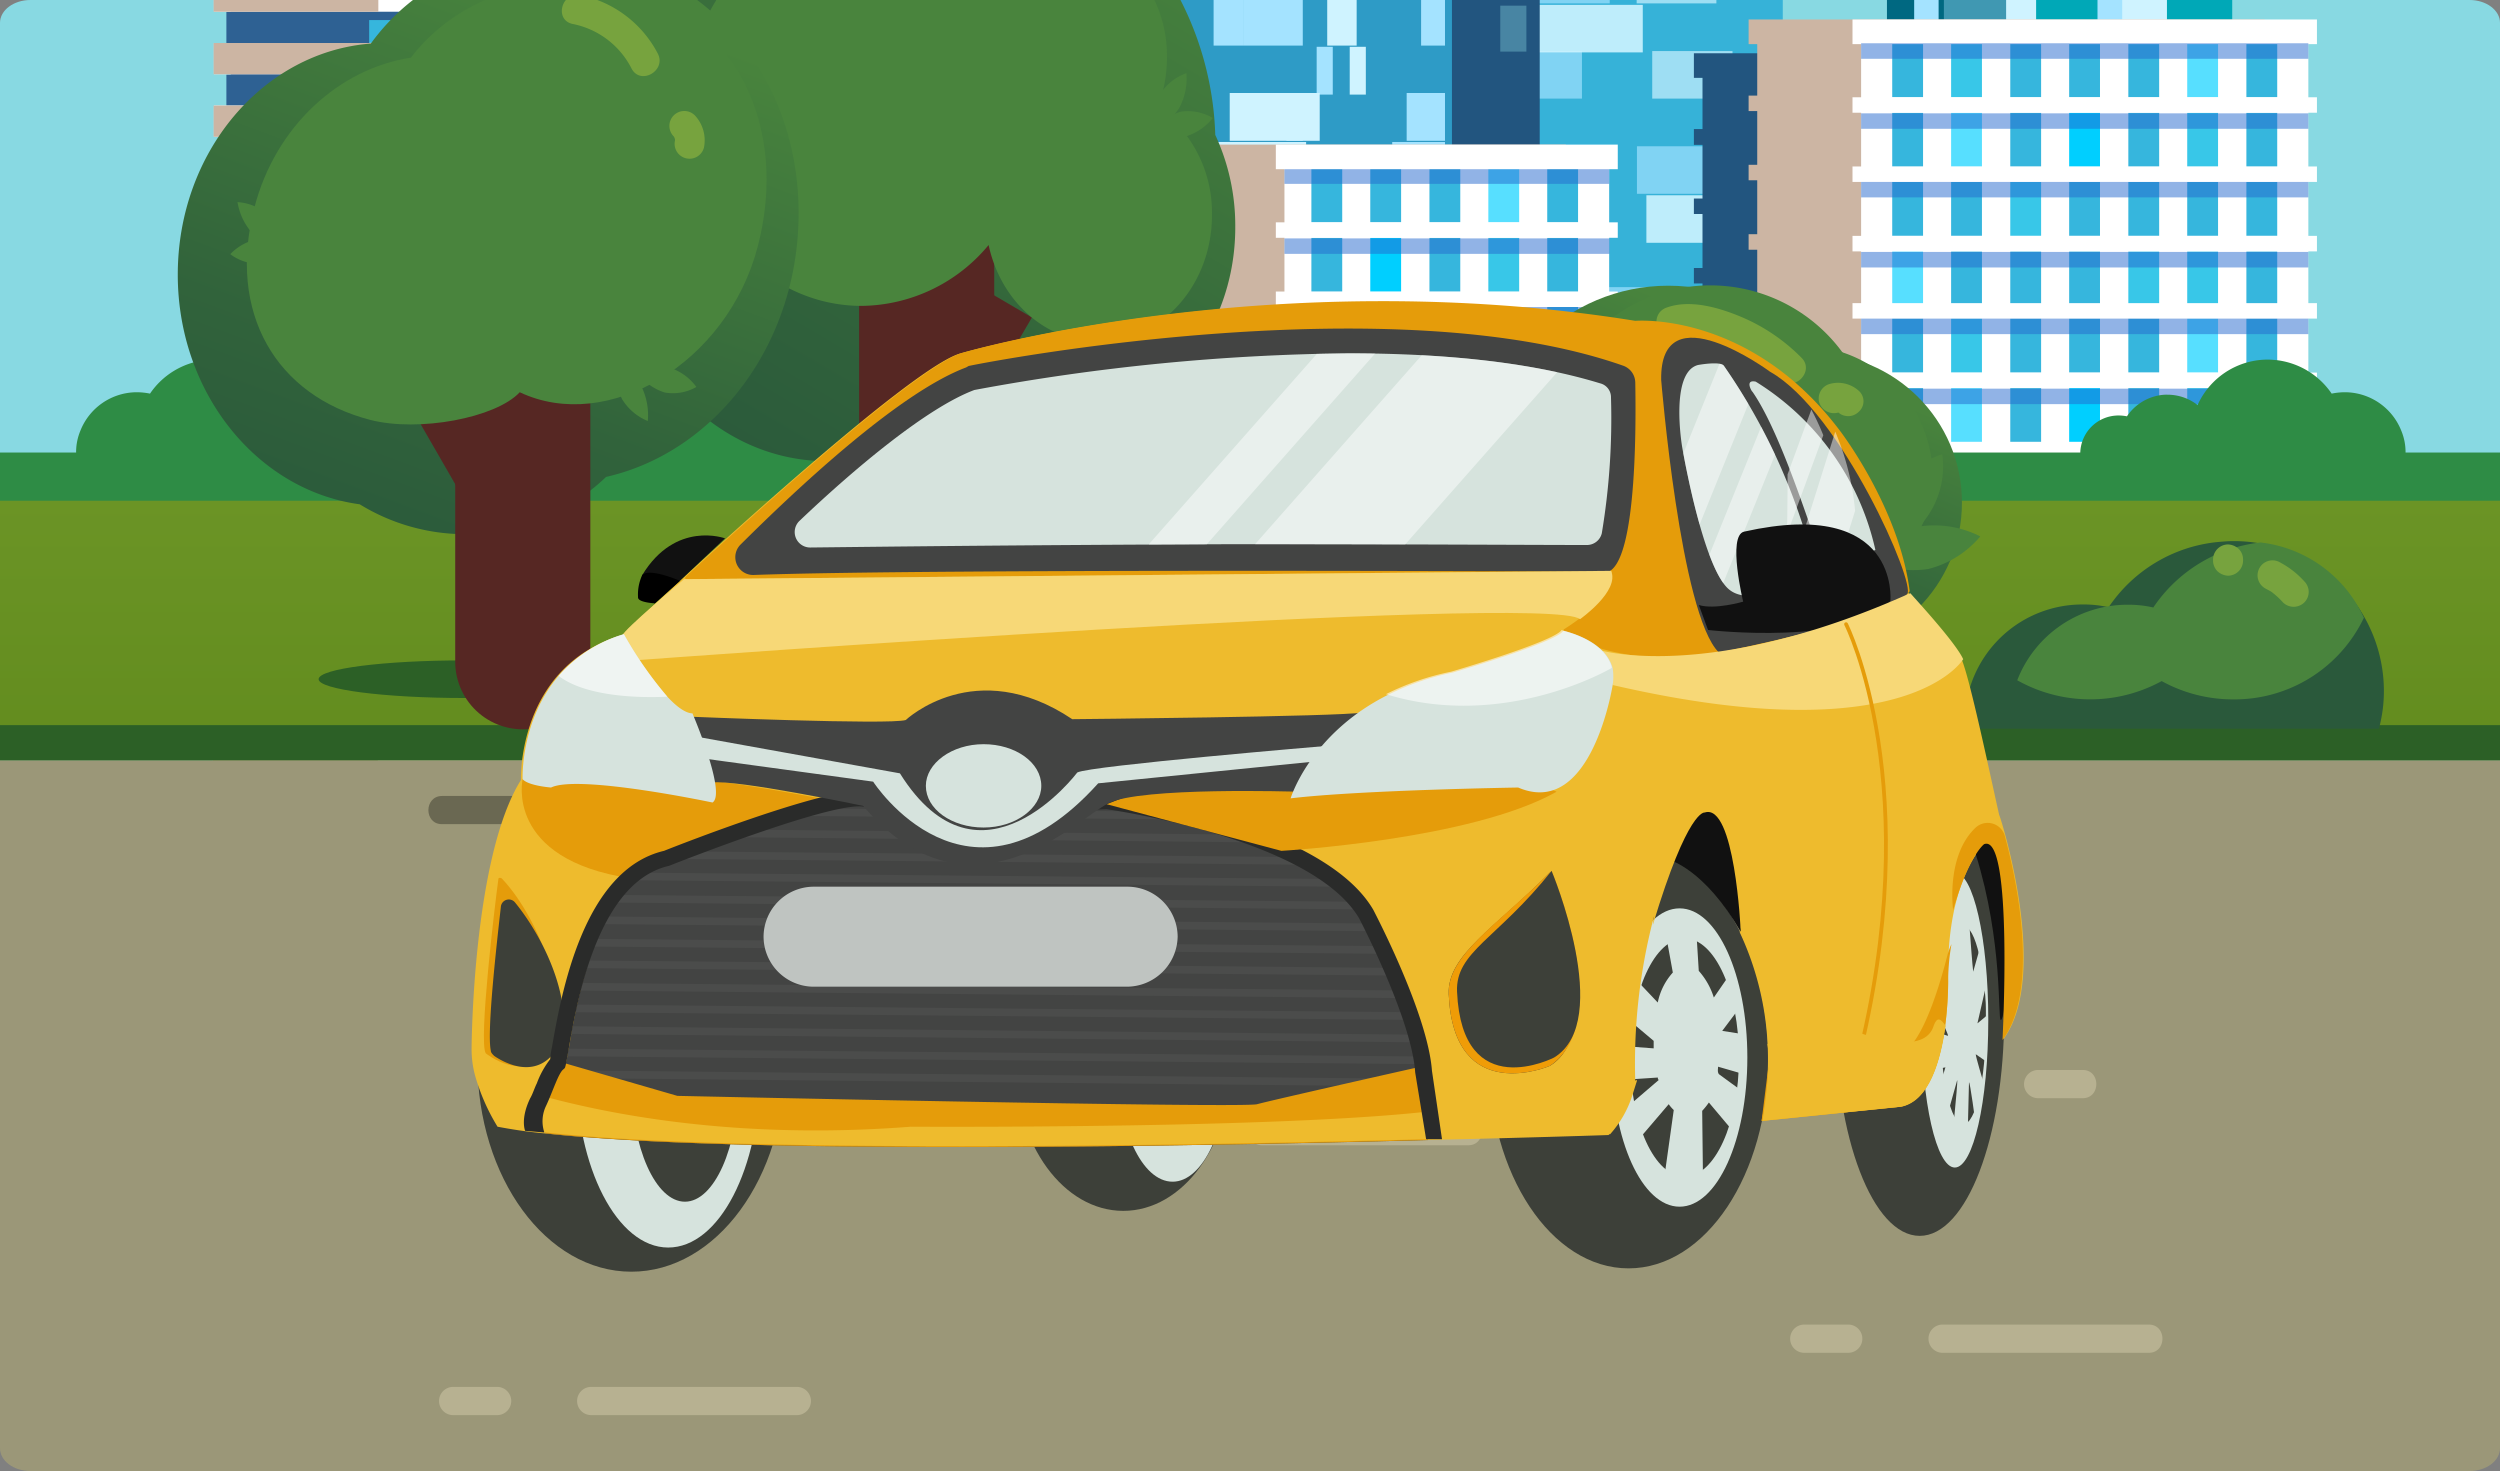 <svg xmlns="http://www.w3.org/2000/svg" xmlns:xlink="http://www.w3.org/1999/xlink" viewBox="0 0 328 193"><rect x="0" y="0" width="328" height="193" fill="#808080" stroke="none"/><defs><style>.a{fill:#ededed;stroke:#cccece;}.b{clip-path:url(#a);}.c{fill:#88d9e2;}.an,.by,.ch,.ci,.d{fill:#fff;}.ab,.ac,.ad,.ae,.af,.ag,.ah,.ai,.aj,.av,.ba,.bb,.bg,.bk,.ca,.ce,.cj,.e,.h,.i,.j,.k,.l,.m,.p,.q,.r,.s,.u,.v,.w,.x,.y,.z{fill:none;stroke-miterlimit:10;}.ab,.ac,.ad,.e,.h,.i,.j,.k,.p,.q{stroke:#a4e3ff;}.e{stroke-width:6.813px;}.ao,.e,.p,.q,.s,.u{opacity:0.68;}.f{fill:#00a8b7;}.g{fill:#006881;}.h,.i,.j,.k,.l,.m{stroke-width:4.679px;}.ac,.i{opacity:0.53;}.j{opacity:0.31;}.ad,.ag,.k,.m{opacity:0.39;}.ae,.af,.ag,.l,.m,.r,.s{stroke:#cff3ff;}.n{fill:#98ba2d;}.o{fill:#36b2d8;}.p,.r,.s{stroke-width:6.238px;}.q{stroke-width:9.131px;}.r{opacity:0.89;}.t{fill:#22557f;}.aj,.u,.v,.w,.x{stroke:#95e4e8;}.u,.v{stroke-width:5.489px;}.v,.w,.x{opacity:0.34;}.w{stroke-width:6.029px;}.x{stroke-width:6.531px;}.y{stroke:#fff;}.y,.z{stroke-width:6.947px;}.z{stroke:#a4eeff;}.aa{fill:#2e9bc6;}.ab,.ac,.ad,.ae,.af,.ag,.aj{stroke-width:6.272px;}.ae{opacity:0.14;}.ah{stroke:#46c4d1;}.ah,.ai{stroke-width:7.938px;}.ai{stroke:#3a84ad;}.ak{fill:#36b6dd;}.al{fill:#2e6193;}.am{fill:#ccb5a3;}.an{opacity:0.2;}.ap{fill:#a4e3ff;}.aq{fill:#cff3ff;}.ar{fill:#38c7e8;}.as{fill:#57dfff;}.at{fill:#00cfff;}.au{fill:#2469ce;opacity:0.5;}.av{stroke:#38300e;stroke-width:3.519px;}.aw{fill:url(#b);}.ax{fill:#2e8c45;}.ay{fill:#2c6026;}.az{fill:url(#c);}.ba,.bb,.bk{stroke:#562723;}.ba,.cj{stroke-linecap:round;}.ba{stroke-width:17.728px;}.bb{stroke-width:9.455px;}.bc{fill:#49843d;}.bd{fill:#77a33e;}.be{fill:url(#d);}.bf{fill:#33312a;}.bg{stroke:#4b4332;stroke-width:6.696px;}.bh{fill:url(#e);}.bi{fill:url(#f);}.bj{fill:#2a593b;}.bk{stroke-width:0.919px;}.bl{fill:#9b9778;}.bm{fill:#b7b191;}.bn{opacity:0.7;}.bo{fill:#565441;}.bp{fill:#3d4039;}.bq{fill:#d6e3dd;}.br{fill:#eebb2d;}.bs{fill:#e59c0a;}.bt{fill:#111;}.bu{fill:#434443;}.bv,.by{opacity:0.47;}.bv{clip-path:url(#g);}.bw{opacity:0.44;clip-path:url(#h);}.bx{clip-path:url(#i);}.bz{clip-path:url(#j);}.ca,.cj{stroke:#e59c0a;}.cb{fill:#ef9c07;}.cc{fill:#f7d877;}.cd{clip-path:url(#k);}.ce{stroke:#4b4c4b;}.cf{fill:#bfc4c1;}.cg{fill:#2a2b2a;}.ch{opacity:0.62;}.ci{opacity:0.57;}.cj{stroke-width:0.5px;}</style><clipPath id="a"><path class="a" d="M4-2H324c2.209,0,4,1.342,4,3V188c0,1.655-1.791,3-4,3H4c-2.209,0-4-1.342-4-3V1C0-.658,1.791-2,4-2Z" transform="translate(94 182)"/></clipPath><linearGradient id="b" x1="0.5" y1="-2.109" x2="0.5" y2="1.355" gradientUnits="objectBoundingBox"><stop offset="0" stop-color="#7fa637"/><stop offset="1" stop-color="#5f891b"/></linearGradient><linearGradient id="c" x1="0.778" y1="0.052" x2="0.262" y2="1.084" gradientUnits="objectBoundingBox"><stop offset="0.092" stop-color="#49843d"/><stop offset="0.196" stop-color="#447e3d"/><stop offset="0.701" stop-color="#31633b"/><stop offset="1" stop-color="#2a593b"/></linearGradient><linearGradient id="d" x1="0.709" y1="-0.022" x2="0.285" y2="1.05" xlink:href="#c"/><linearGradient id="e" x1="0.705" y1="0.014" x2="0.275" y2="1.035" xlink:href="#c"/><linearGradient id="f" x1="0.705" y1="0.014" x2="0.274" y2="1.035" xlink:href="#c"/><clipPath id="g"><path d="M40.483,35.276a2.028,2.028,0,0,1-1.427-3.5c7.354-7,16.793-14.87,22.939-17.166A282.4,282.4,0,0,1,111.166,9.8c13.281,0,24.366,1.312,32.927,3.936a1.875,1.875,0,0,1,1.427,1.859,91.622,91.622,0,0,1-1.207,17.822,2.009,2.009,0,0,1-1.976,1.531c-5.817,0-25.025-.109-45.988-.109C67.373,34.948,50.471,35.166,40.483,35.276Z" transform="translate(-38.426 -9.8)"/></clipPath><clipPath id="h"><path d="M144.532,21.933s-1.646-9.731,2.085-10.715c0,0,2.963-.547,3.4.109a79.035,79.035,0,0,1,12.073,27.116s-7.9,4.92-11.3,2.3C147.276,38.115,144.532,21.933,144.532,21.933Z" transform="translate(-144.17 -11.005)"/></clipPath><clipPath id="i"><path d="M.818.04A34.775,34.775,0,0,1,16.479,22.117s-6.037,2.3-6.694,1.758S4.649,7.474.378,1.353C.378,1.463-.717-.286.818.04Z" transform="translate(0 0)"/></clipPath><clipPath id="j"><path d="M.818.04A34.786,34.786,0,0,1,16.484,22.117s-6.037,2.3-6.695,1.757S4.651,7.473.378,1.353C.378,1.463-.717-.286.818.04Z" transform="translate(0 0)"/></clipPath><clipPath id="k"><path d="M124.423,107.995c-32.927.875-90.879,1.859-115.684-.875l-.22-.547a5.009,5.009,0,0,1,.329-3.717c.878-1.859,1.646-4.374,2.3-4.811l.11-.109c.659-.109,2.085-23.945,13.72-26.569,0,0,22.829-9.075,25.9-7.654s31.5.219,31.5.219,26.89,3.717,33.147,14.323c0,0,6.915,13.23,7.354,20.227Z" transform="translate(-8.304 -63.562)"/></clipPath></defs><g class="b" transform="translate(-94 -180)"><g transform="translate(94 59.556)"><rect class="c" width="328" height="245.895"/><path class="d" d="M657.728,115.62v.363a4.611,4.611,0,0,0,4.592,4.574h20.956v15.212H620.628a4.611,4.611,0,0,1-4.592-4.574v-6.063a4.611,4.611,0,0,1,4.592-4.574h9.658a4.611,4.611,0,0,0,4.592-4.574v-.363a4.611,4.611,0,0,0-4.592-4.574H588.01a4.156,4.156,0,0,1-4.373-3.848,4.156,4.156,0,0,0-4.373-3.848H563.592A4.6,4.6,0,0,1,559,98.774a4.611,4.611,0,0,1,4.592-4.574H683.276v16.846H662.32A4.611,4.611,0,0,0,657.728,115.62Z" transform="translate(-355.276 -60)"/><g transform="translate(247.567 67.419)"><line class="e" x2="9.111" transform="translate(36.189 39.609)"/><line class="e" x2="9.111" transform="translate(36.189 16.773)"/><rect class="f" width="36.955" height="112.038" transform="translate(8.346)"/><rect class="g" width="16.291" height="112.038"/><line class="h" x2="6.013" transform="translate(39.287 58.887)"/><line class="h" x2="4.556" transform="translate(30.54 22.146)"/><line class="h" x2="4.483" transform="translate(18.878 58.887)"/><line class="i" x2="7.289" transform="translate(5.503 22.146)"/><line class="j" x2="4.118" transform="translate(0 22.146)"/><line class="h" x2="6.013" transform="translate(39.287 26.938)"/><line class="h" x2="7.107" transform="translate(32.18 100.638)"/><line class="h" x2="8.747" transform="translate(18.878 63.679)"/><line class="h" x2="8.929" transform="translate(36.372 68.218)"/><line class="h" x2="5.868" transform="translate(16.254 31.477)"/><line class="h" x2="4.665" transform="translate(0 31.477)"/><line class="h" x2="4.082" transform="translate(38.048 73.01)"/><line class="h" x2="5.795" transform="translate(18.988 36.269)"/><line class="h" x2="6.123" transform="translate(4.118 73.01)"/><line class="h" x2="11.589" transform="translate(30.54 40.771)"/><line class="k" x2="9.184" transform="translate(12.646 40.771)"/><line class="h" x2="3.207" transform="translate(9.439 86.878)"/><line class="h" x2="2.369" transform="translate(7.07 77.512)"/><line class="h" x2="8.929" transform="translate(36.372 45.563)"/><line class="h" x2="2.879" transform="translate(28.973 73.01)"/><line class="h" x2="1.604" transform="translate(31.889 8.641)"/><line class="h" x2="10.095" transform="translate(17.275 73.01)"/><line class="h" x2="4.191" transform="translate(11.844 77.512)"/><line class="h" x2="6.669" transform="translate(5.467 82.304)"/><line class="h" x2="2.405" transform="translate(3.061 45.563)"/><line class="i" x2="3.025" transform="translate(2.15 8.641)"/><line class="h" x2="4.592" transform="translate(40.708 13.142)"/><line class="h" x2="10.168" transform="translate(30.54 50.101)"/><line class="h" x2="1.567" transform="translate(28.973 13.142)"/><line class="k" x2="6.086" transform="translate(10.241 50.101)"/><line class="i" x2="2.15" transform="translate(0 13.142)"/><line class="h" x2="6.013" transform="translate(39.287 17.935)"/><line class="h" x2="5.795" transform="translate(33.492 91.634)"/><line class="h" x2="5.868" transform="translate(27.625 54.893)"/><line class="k" x2="8.856" transform="translate(7.471 54.893)"/><line class="i" x2="4.483" transform="translate(6.779 17.935)"/><line class="h" x2="3.207" transform="translate(3.572 54.893)"/><line class="h" x2="3.572" transform="translate(2.15 100.965)"/><line class="l" x2="4.556" transform="translate(33.784 22.146)"/><line class="l" x2="4.483" transform="translate(22.122 58.887)"/><line class="l" x2="7.289" transform="translate(16.4 22.146)"/><line class="l" x2="7.143" transform="translate(35.388 100.638)"/><line class="i" x2="7.362" transform="translate(8.965 26.938)"/><line class="l" x2="5.831" transform="translate(27.953 31.477)"/><line class="m" x2="4.884" transform="translate(11.553 31.477)"/><line class="l" x2="11.954" transform="translate(33.347 36.269)"/><line class="m" x2="6.123" transform="translate(7.362 73.01)"/><line class="l" x2="8.783" transform="translate(16.254 40.771)"/><line class="l" x2="3.207" transform="translate(12.683 86.878)"/><line class="m" x2="2.405" transform="translate(10.277 77.512)"/><line class="l" x2="2.916" transform="translate(32.18 73.01)"/><line class="l" x2="1.604" transform="translate(35.132 8.641)"/><line class="l" x2="5.467" transform="translate(19.571 82.304)"/><line class="l" x2="4.191" transform="translate(15.088 77.512)"/><line class="l" x2="6.706" transform="translate(8.674 82.304)"/><line class="l" x2="2.405" transform="translate(6.268 45.563)"/><line class="l" x2="10.168" transform="translate(33.784 50.101)"/><line class="l" x2="8.783" transform="translate(23.397 13.142)"/><line class="l" x2="3.827" transform="translate(19.571 86.842)"/><line class="m" x2="7.471" transform="translate(6.013 13.142)"/><line class="l" x2="5.795" transform="translate(36.736 91.634)"/><line class="l" x2="5.868" transform="translate(30.868 54.893)"/><line class="l" x2="12.245" transform="translate(18.623 17.935)"/><line class="l" x2="3.936" transform="translate(15.635 54.893)"/><line class="m" x2="3.244" transform="translate(12.391 17.935)"/><line class="l" x2="3.572" transform="translate(5.394 100.965)"/><path class="n" d="M783.036,494.3Z" transform="translate(-745.207 -382.262)"/></g><path class="d" d="M94.732,146.383v.581a4.743,4.743,0,0,1-4.738,4.72h-46.1a4.743,4.743,0,0,0-4.738,4.72v2a4.743,4.743,0,0,1-4.738,4.72H.2V142.135c.62-.254-.692-.436.073-.436H90.031A4.681,4.681,0,0,1,94.732,146.383Z" transform="translate(-0.013 -90.255)"/><g transform="translate(27.916 28.899)"><g transform="translate(102.081)"><rect class="o" width="51.095" height="129.21" transform="translate(52.808 64.442)"/><line class="p" x2="9.257" transform="translate(64.434 76.422)"/><line class="q" x2="11.662" transform="translate(48.471 142.353)"/><line class="p" x2="23.543" transform="translate(73.764 132.333)"/><line class="p" x2="20.956" transform="translate(52.808 82.812)"/><line class="p" x2="15.234" transform="translate(65.964 88.875)"/><line class="q" x2="13.156" transform="translate(48.471 154.842)"/><line class="q" x2="11.662" transform="translate(48.471 111.747)"/><line class="p" x2="24.746" transform="translate(52.808 101.364)"/><line class="p" x2="11.589" transform="translate(61.409 157.311)"/><line class="p" x2="8.601" transform="translate(58.858 107.79)"/><line class="p" x2="17.238" transform="translate(83.057 163.373)"/><line class="p" x2="13.74" transform="translate(84.77 113.853)"/><line class="p" x2="11.152" transform="translate(89.143 169.799)"/><line class="p" x1="9.33" transform="translate(67.459 120.279)"/><line class="p" x2="13.849" transform="translate(62.94 169.799)"/><line class="r" x2="7.58" transform="translate(78.428 76.422)"/><line class="s" x2="16.436" transform="translate(61.992 125.943)"/><line class="s" x2="13.849" transform="translate(86.774 138.395)"/><line class="s" x2="10.46" transform="translate(84.733 88.875)"/><line class="s" x2="17.931" transform="translate(61.992 138.395)"/><line class="r" x2="15.598" transform="translate(69.937 95.301)"/><line class="s" x1="10.532" transform="translate(86.774 101.364)"/><line class="r" x2="6.852" transform="translate(75.367 157.311)"/><line class="s" x2="33.857" transform="translate(43.952 113.853)"/><line class="r" x2="15.926" transform="translate(86.009 120.279)"/><line class="s" x2="9.111" transform="translate(76.898 169.799)"/><path class="t" d="M473.521,261V388.794H427.2V261Z" transform="translate(-401.507 -195.142)"/><line class="u" x2="31.78" transform="translate(72.124 69.96)"/><line class="v" x2="14.396" transform="translate(52.808 69.96)"/><line class="w" x2="3.426" transform="translate(68.552 76.422)"/><line class="w" x2="3.426" transform="translate(66.839 95.301)"/><line class="x" x2="8.054" transform="translate(52.808 79.581)"/><line class="y" x2="31.78" transform="translate(72.124 64.442)"/><line class="z" x2="19.316" transform="translate(52.808 64.442)"/><rect class="aa" width="49.346" height="190.167" transform="translate(11.152)"/><rect class="t" width="21.867" height="190.167"/><line class="ab" x2="6.924" transform="translate(52.662 168.202)"/><line class="ab" x2="2.478" transform="translate(47.013 11.981)"/><line class="ab" x2="6.086" transform="translate(40.927 118.972)"/><line class="ab" x2="4.738" transform="translate(26.969 11.981)"/><line class="ab" x2="5.977" transform="translate(25.292 168.202)"/><line class="ac" x2="9.767" transform="translate(7.362 118.972)"/><line class="ac" x2="10.022" transform="translate(0.036 11.981)"/><line class="ab" x2="5.503" transform="translate(0 118.972)"/><line class="ab" x2="7.836" transform="translate(52.662 125.398)"/><line class="ab" x2="6.05" transform="translate(37.028 18.407)"/><line class="ab" x2="11.735" transform="translate(25.292 174.628)"/><line class="ac" x1="6.013" transform="translate(15.853 18.407)"/><line class="ac" x2="4.337" transform="translate(0 18.407)"/><line class="ab" x2="10.86" transform="translate(48.726 180.691)"/><line class="ab" x2="3.608" transform="translate(40.927 24.47)"/><line class="ab" x2="7.836" transform="translate(21.794 131.461)"/><line class="ab" x2="11.079" transform="translate(22.012 24.47)"/><line class="ac" x2="4.92" transform="translate(6.232 24.47)"/><line class="ab" x2="3.134" transform="translate(56.452 30.896)"/><line class="ab" x2="5.467" transform="translate(50.986 187.117)"/><line class="ab" x2="4.628" transform="translate(34.039 30.896)"/><line class="ab" x2="7.799" transform="translate(25.438 137.851)"/><line class="ab" x2="7.362" transform="translate(21.867 30.896)"/><line class="ab" x2="8.236" transform="translate(5.503 187.117)"/><line class="ac" x2="5.503" transform="translate(0 30.896)"/><line class="ab" x2="3.134" transform="translate(56.452 94.394)"/><line class="ab" x2="15.525" transform="translate(40.927 143.914)"/><line class="ab" x2="7.836" transform="translate(33.092 94.394)"/><line class="ab" x2="3.863" transform="translate(29.228 94.394)"/><line class="ad" x2="12.282" transform="translate(16.947 143.914)"/><line class="ae" x2="3.207" transform="translate(9.439 193.18)"/><line class="ac" x2="4.337" transform="translate(0 36.959)"/><line class="ab" x2="10.86" transform="translate(48.726 150.34)"/><line class="ab" x2="3.863" transform="translate(38.813 187.117)"/><line class="ab" x2="2.114" transform="translate(42.749 100.82)"/><line class="ab" x2="13.521" transform="translate(23.142 187.117)"/><line class="ae" x2="8.965" transform="translate(7.289 199.57)"/><line class="ab" x2="3.207" transform="translate(4.082 150.34)"/><line class="ac" x2="4.045" transform="translate(2.879 43.348)"/><line class="ab" x2="5.029" transform="translate(54.557 106.883)"/><line class="ab" x2="13.63" transform="translate(40.927 156.403)"/><line class="ab" x2="2.15" transform="translate(38.777 106.883)"/><line class="ad" x2="8.127" transform="translate(13.74 156.403)"/><line class="ac" x2="2.879" transform="translate(0 106.883)"/><line class="ab" x2="6.924" transform="translate(52.662 113.309)"/><line class="ab" x2="7.836" transform="translate(37.028 162.829)"/><line class="ad" x2="11.844" transform="translate(10.022 162.829)"/><line class="ae" x2="4.3" transform="translate(4.774 162.829)"/><line class="af" x2="3.462" transform="translate(53.537 11.981)"/><line class="af" x2="6.086" transform="translate(45.3 118.972)"/><line class="af" x2="9.694" transform="translate(35.606 11.981)"/><line class="af" x2="5.977" transform="translate(29.629 168.202)"/><line class="af" x2="9.767" transform="translate(21.94 118.972)"/><line class="ae" x2="6.815" transform="translate(13.047 11.981)"/><line class="ae" x2="5.503" transform="translate(4.337 118.972)"/><line class="af" x2="6.05" transform="translate(45.884 18.407)"/><line class="af" x2="11.735" transform="translate(29.629 174.628)"/><line class="af" x2="7.69" transform="translate(21.94 18.407)"/><line class="ac" x2="9.876" transform="translate(11.99 125.398)"/><line class="ae" x2="4.701" transform="translate(7.289 18.407)"/><line class="af" x2="7.799" transform="translate(47.086 24.47)"/><line class="af" x2="7.872" transform="translate(37.428 131.461)"/><line class="af" x2="15.416" transform="translate(22.012 24.47)"/><line class="ag" x2="6.524" transform="translate(15.489 131.461)"/><line class="ae" x2="4.92" transform="translate(13.995 24.47)"/><line class="ae" x2="6.232" transform="translate(4.337 131.461)"/><line class="af" x2="13.958" transform="translate(41.364 30.896)"/><line class="ab" x1="2.442" transform="translate(31.962 37.866)"/><line class="ab" x1="4.774" transform="translate(49.71 37.866)"/><line class="ab" x1="6.086" transform="translate(38.34 44.292)"/><line class="ab" x1="3.608" transform="translate(36.882 50.355)"/><line class="ab" x1="11.917" transform="translate(48.362 50.355)"/><line class="ab" x1="4.665" transform="translate(42.749 56.781)"/><line class="ab" x1="8.2" transform="translate(52.225 56.781)"/><line class="af" x1="3.499" transform="translate(24.418 37.866)"/><line class="af" x1="9.658" transform="translate(36.153 37.866)"/><line class="af" x1="6.086" transform="translate(29.484 44.292)"/><line class="af" x1="8.564" transform="translate(51.788 44.292)"/><line class="af" x1="7.763" transform="translate(26.568 50.355)"/><line class="af" x1="16.254" transform="translate(44.025 50.355)"/><line class="af" x1="13.958" transform="translate(26.131 56.781)"/><line class="af" x2="15.635" transform="translate(44.681 137.851)"/><line class="ae" x2="8.236" transform="translate(9.84 187.117)"/><line class="ag" x2="5.467" transform="translate(16.364 30.896)"/><line class="af" x2="3.863" transform="translate(44.134 94.394)"/><line class="af" x2="11.772" transform="translate(21.794 143.914)"/><line class="ag" x2="3.244" transform="translate(13.776 193.18)"/><line class="ae" x2="9.439" transform="translate(7.362 36.959)"/><line class="ac" x2="6.013" transform="translate(0 56.781)"/><line class="ac" x1="4.337" transform="translate(17.53 56.781)"/><line class="ac" x1="4.956" transform="translate(10.715 62.844)"/><line class="ac" x1="5.503" transform="translate(16.364 69.27)"/><line class="ac" x1="4.337" transform="translate(17.53 75.333)"/><line class="ac" x1="4.082" transform="translate(14.942 81.759)"/><line class="ae" x1="6.815" transform="translate(2.004 50.355)"/><line class="ae" x1="4.701" transform="translate(9.876 56.781)"/><line class="ae" x1="4.956" transform="translate(2.952 62.844)"/><line class="ag" x1="5.503" transform="translate(0.036 69.27)"/><line class="ae" x1="9.403" transform="translate(5.102 75.333)"/><line class="af" x2="2.114" transform="translate(47.086 100.82)"/><line class="af" x2="7.362" transform="translate(26.204 199.57)"/><line class="ad" x2="8.965" transform="translate(11.626 199.57)"/><line class="ae" x2="3.207" transform="translate(8.419 150.34)"/><line class="af" x2="13.594" transform="translate(45.3 156.403)"/><line class="af" x2="11.808" transform="translate(31.342 106.883)"/><line class="ag" x2="10.059" transform="translate(8.018 106.883)"/><line class="af" x2="7.836" transform="translate(41.364 162.829)"/><line class="af" x2="15.161" transform="translate(26.204 113.309)"/><line class="ab" x2="6.086" transform="translate(40.927 87.713)"/><line class="ab" x2="3.134" transform="translate(56.452 63.135)"/><line class="ab" x2="7.836" transform="translate(33.092 63.135)"/><line class="ab" x2="3.863" transform="translate(29.228 63.135)"/><line class="ab" x2="2.114" transform="translate(42.749 69.561)"/><line class="ab" x2="5.029" transform="translate(54.557 75.624)"/><line class="ab" x2="2.15" transform="translate(38.777 75.624)"/><line class="ab" x2="6.924" transform="translate(52.662 82.05)"/><line class="af" x2="6.086" transform="translate(45.3 87.713)"/><line class="af" x2="9.767" transform="translate(21.94 87.713)"/><line class="af" x2="3.863" transform="translate(44.134 63.135)"/><line class="af" x2="2.114" transform="translate(47.086 69.561)"/><line class="af" x2="11.808" transform="translate(31.342 75.624)"/><line class="af" x2="15.161" transform="translate(26.204 82.05)"/><line class="ag" x2="4.373" transform="translate(16.582 113.309)"/><line class="ah" x2="38.631" transform="translate(21.867)"/><line class="ai" x2="21.867"/><line class="aj" x2="38.704" transform="translate(21.794 5.555)"/><path class="n" d="M495.736,603.4Z" transform="translate(-445.042 -413.233)"/></g><g transform="translate(0 56.128)"><rect class="ak" width="64.507" height="4.102" transform="translate(2.369 12.307)"/><rect class="ak" width="64.507" height="4.102" transform="translate(2.369 4.102)"/><rect class="ak" width="64.507" height="4.102" transform="translate(2.515 20.476)"/><rect class="ak" width="64.507" height="4.102" transform="translate(2.515 28.681)"/><rect class="ak" width="64.507" height="4.102" transform="translate(2.369 45.127)"/><rect class="ak" width="64.507" height="4.102" transform="translate(2.369 36.922)"/><rect class="ak" width="64.507" height="4.102" transform="translate(2.187 53.332)"/><rect class="ak" width="64.507" height="4.102" transform="translate(2.187 61.537)"/><rect class="al" width="64.507" height="4.102" transform="translate(2.369 42.15)"/><rect class="al" width="64.507" height="4.102" transform="translate(2.369 33.945)"/><rect class="al" width="64.507" height="4.102" transform="translate(2.187 50.355)"/><rect class="al" width="64.507" height="4.102" transform="translate(2.187 58.56)"/><rect class="al" width="64.507" height="4.102" transform="translate(2.369 9.33)"/><rect class="al" width="64.507" height="4.102" transform="translate(2.369 1.125)"/><rect class="al" width="64.507" height="4.102" transform="translate(2.515 17.535)"/><rect class="al" width="64.507" height="4.102" transform="translate(2.515 25.74)"/><rect class="al" width="18.732" height="4.102" transform="translate(1.786 12.344)"/><rect class="al" width="18.732" height="4.102" transform="translate(1.786 4.175)"/><rect class="al" width="18.732" height="4.102" transform="translate(1.822 20.549)"/><rect class="al" width="18.732" height="4.102" transform="translate(1.822 28.754)"/><rect class="al" width="18.732" height="4.102" transform="translate(1.786 45.2)"/><rect class="al" width="18.732" height="4.102" transform="translate(1.786 36.995)"/><rect class="al" width="18.732" height="4.102" transform="translate(1.713 53.405)"/><rect class="al" width="18.732" height="4.102" transform="translate(1.713 61.574)"/><rect class="d" width="68.625" height="4.102" transform="translate(0.146 41.061)"/><rect class="d" width="68.625" height="4.102" transform="translate(0.146 49.266)"/><rect class="d" width="68.625" height="4.102" transform="translate(0.146 32.856)"/><rect class="d" width="68.625" height="4.102" transform="translate(0 57.471)"/><rect class="d" width="68.625" height="4.102" transform="translate(0 65.676)"/><rect class="d" width="68.625" height="4.102" transform="translate(0.146 8.241)"/><rect class="d" width="68.625" height="4.102" transform="translate(0.146 16.446)"/><rect class="d" width="68.625" height="4.102" transform="translate(0.146)"/><rect class="d" width="68.625" height="4.102" transform="translate(0.292 24.615)"/><rect class="am" width="21.612" height="4.102" transform="translate(0.109 41.061)"/><rect class="am" width="21.612" height="4.102" transform="translate(0.109 49.266)"/><rect class="am" width="21.612" height="4.102" transform="translate(0.109 32.856)"/><rect class="am" width="21.612" height="4.102" transform="translate(0.036 57.471)"/><rect class="am" width="21.612" height="4.102" transform="translate(0.036 65.676)"/><rect class="am" width="21.612" height="4.102" transform="translate(0.109 8.241)"/><rect class="am" width="21.612" height="4.102" transform="translate(0.109 16.446)"/><rect class="am" width="21.612" height="4.102" transform="translate(0.109)"/><rect class="am" width="21.612" height="4.102" transform="translate(0.146 24.615)"/><path class="an" d="M158.319,248.6H147.932l-2.332,3.013h10.35Z" transform="translate(-120.453 -243.372)"/><path class="an" d="M194.272,248.6h-5.54l-2.332,3.013h5.5Z" transform="translate(-146.384 -243.372)"/><path class="an" d="M182.07,271H165.232l-2.332,3.013h16.837Z" transform="translate(-131.448 -257.64)"/><path class="an" d="M238.172,271h-5.54l-2.332,3.013h5.54Z" transform="translate(-174.285 -257.64)"/><path class="an" d="M148.719,293.6h-10.35L136,296.577h10.387Z" transform="translate(-114.352 -272.035)"/><path class="an" d="M154.77,316H137.932l-2.332,3.013h16.837Z" transform="translate(-114.098 -286.302)"/><path class="an" d="M228.672,316h-5.54l-2.332,3.013h5.5Z" transform="translate(-168.247 -286.302)"/><path class="an" d="M163.919,338.6H153.532l-2.332,3.013h10.35Z" transform="translate(-124.012 -300.697)"/><path class="an" d="M187.67,361.1H170.832l-2.332,2.977h16.837Z" transform="translate(-135.008 -315.029)"/><path class="an" d="M243.772,361.1h-5.54l-2.332,2.977h5.54Z" transform="translate(-177.844 -315.029)"/><path class="an" d="M154.319,383.6h-10.35l-2.369,3.013h10.387Z" transform="translate(-117.911 -329.36)"/><path class="an" d="M221.372,383.6h-5.54l-2.332,3.013h5.54Z" transform="translate(-163.608 -329.36)"/><path class="an" d="M160.37,406H143.532l-2.332,3.013h16.837Z" transform="translate(-117.657 -343.628)"/><path class="an" d="M234.272,406h-5.54l-2.332,3.013h5.5Z" transform="translate(-171.806 -343.628)"/></g><g transform="translate(0 121.695)"><rect class="ak" width="64.507" height="4.102" transform="translate(2.369 12.307)"/><rect class="ak" width="64.507" height="4.102" transform="translate(2.369 4.102)"/><rect class="ak" width="64.507" height="4.102" transform="translate(2.515 20.512)"/><rect class="ak" width="64.507" height="4.102" transform="translate(2.515 28.717)"/><rect class="ak" width="64.507" height="4.102" transform="translate(2.369 45.127)"/><rect class="ak" width="64.507" height="4.102" transform="translate(2.369 36.959)"/><rect class="ak" width="64.507" height="4.102" transform="translate(2.187 53.332)"/><rect class="ak" width="64.507" height="4.102" transform="translate(2.187 61.537)"/><rect class="al" width="64.507" height="4.102" transform="translate(2.369 42.187)"/><rect class="al" width="64.507" height="4.102" transform="translate(2.369 33.982)"/><rect class="al" width="64.507" height="4.102" transform="translate(2.187 50.392)"/><rect class="al" width="64.507" height="4.102" transform="translate(2.187 58.56)"/><rect class="al" width="64.507" height="4.102" transform="translate(2.369 9.33)"/><rect class="al" width="64.507" height="4.102" transform="translate(2.369 1.162)"/><rect class="al" width="64.507" height="4.102" transform="translate(2.515 17.535)"/><rect class="al" width="64.507" height="4.102" transform="translate(2.515 25.74)"/><rect class="al" width="18.732" height="4.102" transform="translate(1.786 12.38)"/><rect class="al" width="18.732" height="4.102" transform="translate(1.786 4.175)"/><rect class="al" width="18.732" height="4.102" transform="translate(1.822 20.585)"/><rect class="al" width="18.732" height="4.102" transform="translate(1.822 28.754)"/><rect class="al" width="18.732" height="4.102" transform="translate(1.786 45.2)"/><rect class="al" width="18.732" height="4.102" transform="translate(1.786 36.995)"/><rect class="al" width="18.732" height="4.102" transform="translate(1.713 53.405)"/><rect class="al" width="18.732" height="4.102" transform="translate(1.713 61.61)"/><rect class="d" width="68.625" height="4.102" transform="translate(0.146 41.098)"/><rect class="d" width="68.625" height="4.102" transform="translate(0.146 49.266)"/><rect class="d" width="68.625" height="4.102" transform="translate(0.146 32.893)"/><rect class="d" width="68.625" height="4.102" transform="translate(0 57.471)"/><rect class="d" width="68.625" height="4.102" transform="translate(0 65.676)"/><rect class="d" width="68.625" height="4.102" transform="translate(0.146 8.241)"/><rect class="d" width="68.625" height="4.102" transform="translate(0.146 16.446)"/><rect class="d" width="68.625" height="4.102" transform="translate(0.146)"/><rect class="d" width="68.625" height="4.102" transform="translate(0.292 24.651)"/><rect class="am" width="21.612" height="4.102" transform="translate(0.109 41.098)"/><rect class="am" width="21.612" height="4.102" transform="translate(0.109 49.266)"/><rect class="am" width="21.612" height="4.102" transform="translate(0.109 32.893)"/><rect class="am" width="21.612" height="4.102" transform="translate(0.036 57.471)"/><rect class="am" width="21.612" height="4.102" transform="translate(0.036 65.676)"/><rect class="am" width="21.612" height="4.102" transform="translate(0.109 8.241)"/><rect class="am" width="21.612" height="4.102" transform="translate(0.109 16.446)"/><rect class="am" width="21.612" height="4.102" transform="translate(0.109)"/><rect class="am" width="21.612" height="4.102" transform="translate(0.146 24.651)"/><path class="an" d="M158.319,429.2H147.932l-2.332,3.013h10.35Z" transform="translate(-120.453 -423.972)"/><path class="an" d="M194.272,429.2h-5.54l-2.332,3.013h5.5Z" transform="translate(-146.384 -423.972)"/><path class="an" d="M182.07,451.7H165.232l-2.332,2.977h16.837Z" transform="translate(-131.448 -438.303)"/><path class="an" d="M238.172,451.7h-5.54l-2.332,2.977h5.54Z" transform="translate(-174.285 -438.303)"/><path class="an" d="M148.719,474.2h-10.35L136,477.213h10.387Z" transform="translate(-114.352 -452.635)"/><path class="an" d="M154.77,496.6H137.932l-2.332,3.013h16.837Z" transform="translate(-114.098 -466.902)"/><path class="an" d="M228.672,496.6h-5.54l-2.332,3.013h5.5Z" transform="translate(-168.247 -466.902)"/><path class="an" d="M163.919,519.3H153.532l-2.332,3.013h10.35Z" transform="translate(-124.012 -481.361)"/><path class="an" d="M187.67,541.7H170.832l-2.332,3.013h16.837Z" transform="translate(-135.008 -495.629)"/><path class="an" d="M243.772,541.7h-5.54l-2.332,3.013h5.54Z" transform="translate(-177.844 -495.629)"/><path class="an" d="M154.319,564.3h-10.35l-2.369,2.977h10.387Z" transform="translate(-117.911 -510.024)"/><path class="an" d="M221.372,564.3h-5.54l-2.332,2.977h5.54Z" transform="translate(-163.608 -510.024)"/><path class="an" d="M160.37,586.7H143.532l-2.332,3.013h16.837Z" transform="translate(-117.657 -524.291)"/><path class="an" d="M234.272,586.7h-5.54l-2.332,3.013h5.5Z" transform="translate(-171.806 -524.291)"/></g><g transform="translate(194.322 94.103)"><g class="ao" transform="translate(63.231 57.036)"><rect class="ap" width="15.452" height="1.67"/></g><g class="ao" transform="translate(64.871 59.722)"><rect class="ap" width="4.993" height="1.67"/></g><g class="ao" transform="translate(51.241 59.722)"><rect class="ap" width="8.71" height="1.67"/></g><g class="ao" transform="translate(53.282 11.618)"><rect class="ap" width="12.573" height="1.67"/></g><g class="ao" transform="translate(53.282 14.449)"><rect class="ap" width="8.127" height="1.67"/></g><g class="ao" transform="translate(70.411 14.449)"><rect class="ap" width="9.366" height="1.67"/></g><g class="ao" transform="translate(56.525 57.036)"><rect class="aq" width="12.719" height="1.67"/></g><path class="t" d="M677.514,354.231V351H609.8v3.231h1.13v6.716H609.8v2.069h1.13v7.043H609.8v2.033h1.13v7.079H609.8v2.033h1.13v6.753H609.8v2.069h1.13v7.043H609.8v2.069h1.13v7.043H609.8v2.033h1.13V415.3H609.8v2.033h1.13v6.934H609.8V426.3h1.13v9.04h65.454V426.3h1.13v-2.033h-1.13V417.33h1.13V415.3h-1.13v-7.079h1.13v-2.033h-1.13v-7.043h1.13v-2.069h-1.13v-7.043h1.13v-2.069h-1.13v-6.753h1.13v-2.033h-1.13v-7.079h1.13V370.06h-1.13v-7.043h1.13v-2.069h-1.13v-6.716Z" transform="translate(-609.8 -346.571)"/><g class="ao" transform="translate(58.165 59.722)"><rect class="aq" width="4.993" height="1.67"/></g><g class="ao" transform="translate(63.705 14.449)"><rect class="aq" width="6.633" height="1.67"/></g><g transform="translate(7.18)"><path class="am" d="M696.084,346.8H630.63v7.08H629.5v2.033h1.13v7.043H629.5v2.033h1.13v7.08H629.5V374.1h1.13v6.789H629.5v2.033h1.13V390H629.5v2.033h1.13v7.043H629.5v2.033h1.13v7.08H629.5v2.033h1.13v6.934H629.5v2.033h1.13v9.04h65.454v-9.04h1.13V417.16h-1.13v-6.934h1.13v-2.033h-1.13v-7.08h1.13v-2.033h-1.13v-7.043h1.13V390h-1.13v-7.08h1.13v-2.033h-1.13V374.1h1.13v-2.033h-1.13v-7.08h1.13v-2.033h-1.13v-7.043h1.13V353.88h-1.13Z" transform="translate(-629.5 -343.896)"/><rect class="am" width="67.714" height="3.231"/></g><rect class="d" width="58.676" height="81.433" transform="translate(21.94 3.122)"/><rect class="ak" width="4.045" height="7.08" transform="translate(26.021 3.122)"/><rect class="ar" width="4.045" height="7.08" transform="translate(33.748 3.122)"/><rect class="ak" width="4.045" height="7.08" transform="translate(41.51 3.122)"/><rect class="ak" width="4.045" height="7.08" transform="translate(49.236 3.122)"/><rect class="ak" width="4.045" height="7.08" transform="translate(56.999 3.122)"/><rect class="as" width="4.045" height="7.08" transform="translate(64.725 3.122)"/><rect class="ak" width="4.045" height="7.08" transform="translate(72.488 3.122)"/><rect class="ak" width="4.045" height="7.08" transform="translate(72.488 12.235)"/><rect class="ar" width="4.045" height="7.08" transform="translate(64.725 12.235)"/><rect class="ak" width="4.045" height="7.08" transform="translate(56.999 12.235)"/><rect class="at" width="4.045" height="7.08" transform="translate(49.236 12.235)"/><rect class="ak" width="4.045" height="7.08" transform="translate(41.51 12.235)"/><rect class="as" width="4.045" height="7.08" transform="translate(33.748 12.235)"/><rect class="ak" width="4.045" height="7.08" transform="translate(26.021 12.235)"/><rect class="ak" width="4.045" height="7.08" transform="translate(26.021 21.311)"/><rect class="ak" width="4.045" height="7.08" transform="translate(33.748 21.311)"/><rect class="ar" width="4.045" height="7.08" transform="translate(41.51 21.311)"/><rect class="ak" width="4.045" height="7.08" transform="translate(49.236 21.311)"/><rect class="ak" width="4.045" height="7.08" transform="translate(56.999 21.311)"/><rect class="ak" width="4.045" height="7.08" transform="translate(64.725 21.311)"/><rect class="ak" width="4.045" height="7.08" transform="translate(72.488 21.311)"/><rect class="ak" width="4.045" height="7.08" transform="translate(72.488 30.424)"/><rect class="ar" width="4.045" height="7.08" transform="translate(64.725 30.424)"/><rect class="ar" width="4.045" height="7.08" transform="translate(56.999 30.424)"/><rect class="ak" width="4.045" height="7.08" transform="translate(49.236 30.424)"/><rect class="ak" width="4.045" height="7.08" transform="translate(41.51 30.424)"/><rect class="ak" width="4.045" height="7.08" transform="translate(33.748 30.424)"/><rect class="as" width="4.045" height="7.08" transform="translate(26.021 30.424)"/><rect class="ak" width="4.045" height="7.08" transform="translate(26.021 39.246)"/><rect class="ar" width="4.045" height="7.08" transform="translate(33.748 39.246)"/><rect class="ak" width="4.045" height="7.08" transform="translate(41.51 39.246)"/><rect class="ak" width="4.045" height="7.08" transform="translate(49.236 39.246)"/><rect class="ak" width="4.045" height="7.08" transform="translate(56.999 39.246)"/><rect class="as" width="4.045" height="7.08" transform="translate(64.725 39.246)"/><rect class="ak" width="4.045" height="7.08" transform="translate(72.488 39.246)"/><rect class="ak" width="4.045" height="7.08" transform="translate(72.488 48.359)"/><rect class="ar" width="4.045" height="7.08" transform="translate(64.725 48.359)"/><rect class="ak" width="4.045" height="7.08" transform="translate(56.999 48.359)"/><rect class="at" width="4.045" height="7.08" transform="translate(49.236 48.359)"/><rect class="ak" width="4.045" height="7.08" transform="translate(41.51 48.359)"/><rect class="as" width="4.045" height="7.08" transform="translate(33.748 48.359)"/><rect class="ak" width="4.045" height="7.08" transform="translate(26.021 48.359)"/><rect class="ak" width="4.045" height="7.08" transform="translate(26.021 57.435)"/><rect class="ak" width="4.045" height="7.08" transform="translate(33.748 57.435)"/><rect class="ar" width="4.045" height="7.08" transform="translate(41.51 57.435)"/><rect class="ak" width="4.045" height="7.08" transform="translate(49.236 57.435)"/><rect class="ak" width="4.045" height="7.08" transform="translate(56.999 57.435)"/><rect class="ak" width="4.045" height="7.08" transform="translate(64.725 57.435)"/><rect class="ak" width="4.045" height="7.08" transform="translate(72.488 57.435)"/><rect class="d" width="60.935" height="2.033" transform="translate(20.81 10.202)"/><rect class="d" width="60.935" height="2.033" transform="translate(20.81 28.391)"/><rect class="d" width="60.935" height="3.231" transform="translate(20.81)"/><rect class="d" width="60.935" height="2.033" transform="translate(20.81 19.278)"/><rect class="d" width="60.935" height="2.033" transform="translate(20.81 46.325)"/><rect class="d" width="60.935" height="2.033" transform="translate(20.81 37.213)"/><rect class="d" width="60.935" height="2.033" transform="translate(20.81 55.402)"/><rect class="au" width="58.676" height="2.033" transform="translate(21.94 3.122)"/><rect class="au" width="58.676" height="2.033" transform="translate(21.94 12.307)"/><rect class="au" width="58.676" height="2.033" transform="translate(21.94 21.311)"/><rect class="au" width="58.676" height="2.033" transform="translate(21.94 30.496)"/><rect class="au" width="58.676" height="2.033" transform="translate(21.94 39.246)"/><rect class="au" width="58.676" height="2.033" transform="translate(21.94 48.431)"/><rect class="au" width="58.676" height="2.033" transform="translate(21.94 57.435)"/><path class="av" d="M789.4,467.3" transform="translate(-723.946 -420.648)"/></g><g transform="translate(118.7 110.513)"><g class="ao" transform="translate(47.159 57.035)"><rect class="ap" width="15.452" height="1.67"/></g><g class="ao" transform="translate(48.799 59.686)"><rect class="ap" width="4.993" height="1.67"/></g><g class="ao" transform="translate(35.169 59.686)"><rect class="ap" width="8.71" height="1.67"/></g><g class="ao" transform="translate(37.21 11.618)"><rect class="ap" width="12.573" height="1.67"/></g><g class="ao" transform="translate(37.21 14.413)"><rect class="ap" width="8.127" height="1.67"/></g><g class="ao" transform="translate(54.339 14.413)"><rect class="ap" width="9.366" height="1.67"/></g><g class="ao" transform="translate(40.417 57.035)"><rect class="aq" width="12.719" height="1.67"/></g><path class="t" d="M453.942,399.395V396.2H402.3v3.195h1.13v6.753H402.3v2.033h1.13v7.043H402.3v2.033h1.13v7.079H402.3v2.033h1.13v6.789H402.3v2.033h1.13v7.079H402.3V444.3h1.13v7.043H402.3v2.033h1.13v7.08H402.3v2.033h1.13v6.934H402.3v2.033h1.13v9.04h49.382v-9.04h1.13v-2.033h-1.13v-6.934h1.13V460.46h-1.13v-7.08h1.13v-2.033h-1.13V444.3h1.13v-2.033h-1.13v-7.079h1.13v-2.033h-1.13V426.37h1.13v-2.033h-1.13v-7.079h1.13v-2.033h-1.13v-7.043h1.13v-2.033h-1.13v-6.753Z" transform="translate(-402.3 -391.771)"/><g class="ao" transform="translate(42.093 59.686)"><rect class="aq" width="4.993" height="1.67"/></g><g class="ao" transform="translate(47.633 14.413)"><rect class="aq" width="6.633" height="1.67"/></g><g transform="translate(7.18)"><path class="am" d="M472.512,391.9H423.13v7.079H422v2.069h1.13v7.007H422v2.069h1.13V417.2H422v2.033h1.13v6.753H422v2.033h1.13V435.1H422v2.069h1.13v7.043H422v2.033h1.13v7.079H422v2.033h1.13v6.9H422v2.069h1.13v9.04h49.382v-9.04h1.13V462.26h-1.13v-6.9h1.13v-2.033h-1.13v-7.079h1.13v-2.033h-1.13v-7.043h1.13V435.1h-1.13v-7.079h1.13v-2.033h-1.13v-6.753h1.13V417.2h-1.13v-7.079h1.13v-2.069h-1.13v-7.007h1.13v-2.069h-1.13Z" transform="translate(-422 -389.032)"/><rect class="am" width="51.642" height="3.231"/></g><rect class="d" width="42.604" height="81.433" transform="translate(21.903 3.122)"/><rect class="ak" width="4.045" height="7.08" transform="translate(25.438 3.122)"/><rect class="ak" width="4.045" height="7.08" transform="translate(33.164 3.122)"/><rect class="ak" width="4.045" height="7.08" transform="translate(40.927 3.122)"/><rect class="as" width="4.045" height="7.08" transform="translate(48.653 3.122)"/><rect class="ak" width="4.045" height="7.08" transform="translate(56.38 3.122)"/><rect class="ak" width="4.045" height="7.08" transform="translate(56.38 12.235)"/><rect class="ar" width="4.045" height="7.08" transform="translate(48.653 12.235)"/><rect class="ak" width="4.045" height="7.08" transform="translate(40.927 12.235)"/><rect class="at" width="4.045" height="7.08" transform="translate(33.164 12.235)"/><rect class="ak" width="4.045" height="7.08" transform="translate(25.438 12.235)"/><rect class="ar" width="4.045" height="7.08" transform="translate(25.438 21.311)"/><rect class="ak" width="4.045" height="7.08" transform="translate(33.164 21.311)"/><rect class="ak" width="4.045" height="7.08" transform="translate(40.927 21.311)"/><rect class="ak" width="4.045" height="7.08" transform="translate(48.653 21.311)"/><rect class="ak" width="4.045" height="7.08" transform="translate(56.38 21.311)"/><rect class="ak" width="4.045" height="7.08" transform="translate(56.38 30.424)"/><rect class="ar" width="4.045" height="7.08" transform="translate(48.653 30.424)"/><rect class="ar" width="4.045" height="7.08" transform="translate(40.927 30.424)"/><rect class="ak" width="4.045" height="7.08" transform="translate(33.164 30.424)"/><rect class="ak" width="4.045" height="7.08" transform="translate(25.438 30.424)"/><rect class="ak" width="4.045" height="7.08" transform="translate(25.438 39.21)"/><rect class="ak" width="4.045" height="7.08" transform="translate(33.164 39.21)"/><rect class="ak" width="4.045" height="7.08" transform="translate(40.927 39.21)"/><rect class="as" width="4.045" height="7.08" transform="translate(48.653 39.21)"/><rect class="ak" width="4.045" height="7.08" transform="translate(56.38 39.21)"/><rect class="ak" width="4.045" height="7.08" transform="translate(56.38 48.322)"/><rect class="ar" width="4.045" height="7.08" transform="translate(48.653 48.322)"/><rect class="ak" width="4.045" height="7.08" transform="translate(40.927 48.322)"/><rect class="at" width="4.045" height="7.08" transform="translate(33.164 48.322)"/><rect class="ak" width="4.045" height="7.08" transform="translate(25.438 48.322)"/><rect class="ar" width="4.045" height="7.08" transform="translate(25.438 57.435)"/><rect class="ak" width="4.045" height="7.08" transform="translate(33.164 57.435)"/><rect class="ak" width="4.045" height="7.08" transform="translate(40.927 57.435)"/><rect class="ak" width="4.045" height="7.08" transform="translate(48.653 57.435)"/><rect class="ak" width="4.045" height="7.08" transform="translate(56.38 57.435)"/><rect class="d" width="44.863" height="2.033" transform="translate(20.773 10.202)"/><rect class="d" width="44.863" height="2.033" transform="translate(20.773 28.391)"/><rect class="d" width="44.863" height="2.033" transform="translate(20.773 19.278)"/><rect class="d" width="44.863" height="2.033" transform="translate(20.773 46.325)"/><rect class="d" width="44.863" height="2.033" transform="translate(20.773 37.213)"/><rect class="d" width="44.863" height="2.033" transform="translate(20.773 55.402)"/><rect class="au" width="42.604" height="2.033" transform="translate(21.903 3.122)"/><path class="au" d="M482.554,419.933H462.4V417.9h42.64v2.033H482.554" transform="translate(-440.497 -405.593)"/><rect class="au" width="42.604" height="2.033" transform="translate(21.903 21.311)"/><rect class="au" width="42.604" height="2.033" transform="translate(21.903 30.496)"/><rect class="au" width="42.604" height="2.033" transform="translate(21.903 39.246)"/><rect class="au" width="42.604" height="2.033" transform="translate(21.903 48.431)"/><rect class="au" width="42.604" height="2.033" transform="translate(21.903 57.435)"/><path class="av" d="M537.7,512.5" transform="translate(-488.354 -465.848)"/><rect class="d" width="44.863" height="3.231" transform="translate(20.773)"/></g></g><g transform="translate(227.45 186.936)"><rect class="ap" width="11.662" height="1.924"/></g><g transform="translate(219.687 186.936)"><rect class="aq" width="8.528" height="1.924"/></g><rect class="d" width="70.447" height="2.36" transform="translate(167.499 186.899)"/><g transform="translate(0 184.213)"><rect class="aw" width="328" height="36.015"/></g><rect class="ax" width="328" height="6.317" transform="translate(0 179.82)"/><g transform="translate(9.986 167.621)"><path class="ax" d="M55.572,471.793a9.719,9.719,0,0,1-.328,2.541H27.4V473.9a7.265,7.265,0,0,1,.547-2.832,7.978,7.978,0,0,1,7.435-5.083,8.838,8.838,0,0,1,1.713.182,10.187,10.187,0,0,1,7.216-4.393c.4-.036.8-.073,1.166-.073A10.106,10.106,0,0,1,55.572,471.793Z" transform="translate(-27.4 -461.7)"/></g><g transform="translate(80.141 167.621)"><path class="ax" d="M248.072,471.793a9.718,9.718,0,0,1-.328,2.541H219.9V473.9a7.265,7.265,0,0,1,.547-2.832,7.978,7.978,0,0,1,7.435-5.083,8.838,8.838,0,0,1,1.713.182,10.187,10.187,0,0,1,7.216-4.393c.4-.036.8-.073,1.166-.073A10.106,10.106,0,0,1,248.072,471.793Z" transform="translate(-219.9 -461.7)"/></g><g transform="translate(34.804 172.232)"><path class="ax" d="M95.5,480.79a6.3,6.3,0,0,0,.219,1.634h17.639v-.254a5.015,5.015,0,0,0-5.029-5.046,5.586,5.586,0,0,0-1.093.109,6.47,6.47,0,0,0-4.556-2.8,5.406,5.406,0,0,0-.765-.036A6.435,6.435,0,0,0,95.5,480.79Z" transform="translate(-95.5 -474.4)"/></g><rect class="ay" width="328" height="4.647" transform="translate(0 215.58)"/><ellipse class="ay" cx="17.676" cy="2.65" rx="17.676" ry="2.65" transform="translate(99.493 197.028)"/><path class="az" d="M300.792,287.7a41.718,41.718,0,0,0-9.512-25.232C288.474,246.672,276.046,234.8,261.1,234.8c-16.983,0-30.759,15.393-30.759,34.381a37.327,37.327,0,0,0,.875,8.132,32.256,32.256,0,0,0-8.82,22.509c0,16.918,12.282,30.678,27.443,30.678a24.6,24.6,0,0,0,9.913-2.069,33.2,33.2,0,0,0,5.722.508,31.672,31.672,0,0,0,13.448-2.977c.364.036.729.036,1.093.036,12.938,0,23.4-11.727,23.4-26.176A28.285,28.285,0,0,0,300.792,287.7Z" transform="translate(-141.348 -149.555)"/><line class="ba" y2="55.148" transform="translate(121.579 142.099)"/><line class="bb" y1="16.737" x2="9.804" transform="translate(121.506 159.707)"/><path class="bc" d="M308.883,292.983a18.075,18.075,0,0,0,1.2-6.5,16.857,16.857,0,0,0-6.706-13.76c-.838-13.36-10.788-23.925-22.96-23.925-11.844,0-21.612,10.02-22.887,22.909A26.546,26.546,0,0,0,247,293.31c0,14.2,10.314,25.74,23.033,25.74a21.913,21.913,0,0,0,16.655-7.987c1.567,7.3,7.435,12.707,14.432,12.707,8.2,0,14.869-7.443,14.869-16.592A16.981,16.981,0,0,0,308.883,292.983Z" transform="translate(-156.982 -158.473)"/><path class="bd" d="M345.962,262.689a19.087,19.087,0,0,0-14.468-12.961c-2.478-.472-3.535,3.3-1.057,3.776a15.152,15.152,0,0,1,11.735,10.238C342.974,266.138,346.728,265.122,345.962,262.689Z" transform="translate(-209.113 -159.038)"/><path class="bd" d="M377.208,306.619c-.146-.654-.255-1.307-.4-1.961a1.993,1.993,0,0,0-2.405-1.38,2.015,2.015,0,0,0-1.385,2.4c.146.654.255,1.307.4,1.96a1.962,1.962,0,0,0,3.79-1.017Z" transform="translate(-237.043 -193.128)"/><path class="ay" d="M153.112,572.869c0,1.38-8.6,2.469-19.206,2.469s-19.206-1.125-19.206-2.469c0-1.38,8.6-2.469,19.206-2.469S153.112,571.526,153.112,572.869Z" transform="translate(-72.898 -363.315)"/><path class="be" d="M145.453,349.054c0-19.5-14.14-34.054-31.6-34.054-9.913,0-18.732,3.848-24.527,11.8C75.188,327.888,64,341.031,64,357.114c0,15.5,10.423,28.318,23.871,30.133a26.44,26.44,0,0,0,13.812,3.921,27.082,27.082,0,0,0,18.514-7.515C134.593,380.386,145.453,366.154,145.453,349.054Z" transform="translate(-40.676 -200.639)"/><line class="ba" y2="55.148" transform="translate(68.588 152.119)"/><line class="bb" x1="11.699" y1="20.295" transform="translate(55.906 167.875)"/><path class="bc" d="M155.9,360.041c4.118-15.793-3.025-30.024-17.129-33.691-10.241-2.65-21.757.29-28.39,8.931-9.366,1.416-17.748,8.967-20.518,19.641-3.608,13.832,2.843,24.688,15.2,27.882,6.341,1.634,16.473-.254,19.607-3.631C136.147,384.619,151.891,375.434,155.9,360.041Z" transform="translate(-56.48 -207.268)"/><path class="bd" d="M214.853,337.577a14.828,14.828,0,0,0-10.132-7.66c-2.478-.508-3.5,3.231-1.057,3.776a11.067,11.067,0,0,1,7.763,5.881C212.63,341.789,216.019,339.792,214.853,337.577Z" transform="translate(-128.553 -210.11)"/><path class="bd" d="M244.392,372.5a1.955,1.955,0,1,0-2.77,2.759l.109.218h0v.036a.459.459,0,0,1,.036.218h0c0,.073,0,.182-.036.218a.393.393,0,0,1,.036-.182h0a1.958,1.958,0,0,0,3.79.98A4.786,4.786,0,0,0,244.392,372.5Z" transform="translate(-153.208 -236.897)"/><g transform="translate(217.5 210.026)"><line class="bf" x1="2.952"/></g><path class="bc" d="M233.755,464.385a6.2,6.2,0,0,0-4.155.726,6.964,6.964,0,0,0,3.535,2.541,6.2,6.2,0,0,0,4.155-.726A6.964,6.964,0,0,0,233.755,464.385Z" transform="translate(-145.924 -295.711)"/><path class="bc" d="M224.9,466.232a7.08,7.08,0,0,0-3.353-2.832,8.593,8.593,0,0,0,.875,4.611,7.08,7.08,0,0,0,3.353,2.832A8.558,8.558,0,0,0,224.9,466.232Z" transform="translate(-140.783 -295.162)"/><path class="bc" d="M419.455,375.208a6.34,6.34,0,0,1-4.155-.835,6.791,6.791,0,0,1,3.608-2.432,6.339,6.339,0,0,1,4.155.835A7.209,7.209,0,0,1,419.455,375.208Z" transform="translate(-263.946 -236.849)"/><path class="bc" d="M418.486,362.775a6.7,6.7,0,0,1-3.426,2.723,8.467,8.467,0,0,1,.948-4.574,6.7,6.7,0,0,1,3.426-2.723A8.1,8.1,0,0,1,418.486,362.775Z" transform="translate(-263.78 -228.155)"/><g transform="translate(191.333 157.928)"><path class="bg" d="M598.4,548.9l9.512,16.991L618.044,548.9" transform="translate(-571.65 -507.548)"/><ellipse class="bh" cx="19.68" cy="19.605" rx="19.68" ry="19.605" transform="translate(26.714 8.858)"/><path class="bc" d="M601,473.709c0,9.512,7.726,14.558,17.275,14.558s17.275-5.046,17.275-14.558a17.275,17.275,0,0,0-34.549,0Z" transform="translate(-573.302 -448.694)"/><ellipse class="bi" cx="24.126" cy="24.034" rx="24.126" ry="24.034" transform="translate(3.426)"/><path class="bc" d="M556.7,456.52c0,11.835,9.621,18.116,21.5,18.116s21.5-6.281,21.5-18.116a21.5,21.5,0,0,0-43,0Z" transform="translate(-545.147 -435.064)"/><path class="bc" d="M678.15,500.692a13.051,13.051,0,0,0-1.749,7.878,11.491,11.491,0,0,0,8.273-12.671A13.166,13.166,0,0,0,678.15,500.692Z" transform="translate(-621.188 -473.79)"/><path class="bc" d="M679.052,521.683a13.145,13.145,0,0,0-6.852,4.284,13.442,13.442,0,0,0,7.981,1.307,13.145,13.145,0,0,0,6.852-4.284A13.357,13.357,0,0,0,679.052,521.683Z" transform="translate(-618.554 -490.097)"/><path class="bj" d="M533.6,520.5a14.4,14.4,0,0,1,5.321,6.934A12.491,12.491,0,0,1,525,518.757,14.437,14.437,0,0,1,533.6,520.5Z" transform="translate(-525 -488.297)"/><path class="bj" d="M593.753,556.889a14.4,14.4,0,0,1,8.71,1.089,12.463,12.463,0,0,1-15.963,3.812A14.268,14.268,0,0,1,593.753,556.889Z" transform="translate(-564.087 -512.452)"/><path class="bd" d="M615.368,448.706a24.468,24.468,0,0,0-8.164-5.482c-2.843-1.162-6.524-2.215-9.548-1.125-2.369.835-1.348,4.611,1.057,3.776,2.332-.835,5.321.218,7.508,1.162a20.184,20.184,0,0,1,6.414,4.466C614.347,453.244,617.117,450.485,615.368,448.706Z" transform="translate(-570.323 -439.23)"/><path class="bd" d="M660.009,471.174a4.071,4.071,0,0,0-3.863-.944,1.984,1.984,0,0,0-1.385,2.4,2.024,2.024,0,0,0,2.405,1.38c.036,0,.073,0,.073-.036h0c.036,0,.036.036.073.036l-.036-.036a1.968,1.968,0,0,0,2.66-.073A1.843,1.843,0,0,0,660.009,471.174Z" transform="translate(-607.42 -457.341)"/></g><line class="bk" x1="4.373" y1="4.901" transform="translate(115.565 164.572)"/><path class="bc" d="M89.436,406.434a8.113,8.113,0,0,1,2,4.139,6.357,6.357,0,0,1-3.936-1.634,8.113,8.113,0,0,1-2-4.139A6.426,6.426,0,0,1,89.436,406.434Z" transform="translate(-54.34 -257.836)"/><path class="bc" d="M86.69,418.062a6.368,6.368,0,0,1,4.045,1.271,6.59,6.59,0,0,1-3.79,2,6.368,6.368,0,0,1-4.045-1.271A6.66,6.66,0,0,1,86.69,418.062Z" transform="translate(-52.688 -266.27)"/><path class="bc" d="M265.336,295.634a8.113,8.113,0,0,1,2,4.139,6.357,6.357,0,0,1-3.936-1.634,8.113,8.113,0,0,1-2-4.139A6.357,6.357,0,0,1,265.336,295.634Z" transform="translate(-166.134 -187.263)"/><path class="bc" d="M262.59,307.362a6.368,6.368,0,0,1,4.045,1.271,6.59,6.59,0,0,1-3.79,2,6.368,6.368,0,0,1-4.045-1.271A6.589,6.589,0,0,1,262.59,307.362Z" transform="translate(-164.482 -195.76)"/><g transform="translate(0 220.227)"><rect class="bl" width="328" height="118.528"/><g transform="translate(145.541 46.774)"><path class="bm" d="M647.094,649.1h-5.94a1.852,1.852,0,0,1,0-3.7h5.94a1.852,1.852,0,0,1,0,3.7Z" transform="translate(-639.35 -645.4)"/></g><g transform="translate(234.83 74.003)"><path class="bm" d="M647.094,649.1h-5.94a1.852,1.852,0,0,1,0-3.7h5.94a1.852,1.852,0,0,1,0,3.7Z" transform="translate(-639.35 -645.4)"/></g><g transform="translate(163.69 46.774)"><path class="bm" d="M718.105,649.1H690.954a1.852,1.852,0,0,1,0-3.7h27.151c2.369,0,2.369,3.7,0,3.7Z" transform="translate(-689.15 -645.4)"/></g><g transform="translate(252.979 74.003)"><path class="bm" d="M718.105,649.1H690.954a1.852,1.852,0,0,1,0-3.7h27.151c2.369,0,2.369,3.7,0,3.7Z" transform="translate(-689.15 -645.4)"/></g><g transform="translate(57.564 82.18)"><path class="bm" d="M165.694,653.6h-5.94a1.852,1.852,0,0,1,0-3.7h5.94a1.852,1.852,0,0,1,0,3.7Z" transform="translate(-157.95 -649.9)"/></g><g transform="translate(75.677 82.18)"><path class="bm" d="M236.605,653.6H209.454a1.852,1.852,0,0,1,0-3.7h27.151a1.852,1.852,0,0,1,0,3.7Z" transform="translate(-207.65 -649.9)"/></g><g transform="translate(176.227 13.37)"><path class="bm" d="M731.294,631.5h-5.94a1.852,1.852,0,0,1,0-3.7h5.94c2.369,0,2.369,3.7,0,3.7Z" transform="translate(-723.55 -627.8)"/></g><g transform="translate(265.516 40.599)"><path class="bm" d="M731.294,631.5h-5.94a1.852,1.852,0,0,1,0-3.7h5.94c2.369,0,2.369,3.7,0,3.7Z" transform="translate(-723.55 -627.8)"/></g></g><g transform="translate(56.206 224.874)"><g class="bn"><path class="bo" d="M156,623.1H191.28c2.369,0,2.405-3.7,0-3.7H156c-2.369.036-2.369,3.7,0,3.7Z" transform="translate(-154.225 -619.4)"/></g></g><g transform="translate(257.772 191.437)"><path class="bj" d="M762.295,546.941a18.818,18.818,0,0,1-.656,4.974h-54.3c0-.254-.036-.544-.036-.835a15.43,15.43,0,0,1,15.525-15.466,14.6,14.6,0,0,1,3.353.363,19.577,19.577,0,0,1,14.068-8.532c.765-.073,1.531-.145,2.3-.145A19.677,19.677,0,0,1,762.295,546.941Z" transform="translate(-707.3 -527.3)"/><path class="bc" d="M771.683,537.675a18.792,18.792,0,0,1-17.165,10.71,19.406,19.406,0,0,1-9.366-2.4,19.547,19.547,0,0,1-18.951-.109,15.523,15.523,0,0,1,14.5-9.911,14.6,14.6,0,0,1,3.353.363,19.577,19.577,0,0,1,14.068-8.532A17.048,17.048,0,0,1,771.683,537.675Z" transform="translate(-719.312 -527.618)"/></g><g transform="translate(287.437 167.621)"><path class="ax" d="M788.7,471.793a9.717,9.717,0,0,0,.328,2.541h27.844V473.9a7.266,7.266,0,0,0-.547-2.832,7.978,7.978,0,0,0-7.435-5.083,8.838,8.838,0,0,0-1.713.182,10.188,10.188,0,0,0-7.216-4.393c-.4-.036-.8-.073-1.166-.073A10.106,10.106,0,0,0,788.7,471.793Z" transform="translate(-788.7 -461.7)"/></g><g transform="translate(272.932 172.232)"><path class="ax" d="M766.758,480.79a6.3,6.3,0,0,1-.219,1.634H748.9v-.254a5.016,5.016,0,0,1,5.029-5.046,5.587,5.587,0,0,1,1.093.109,6.47,6.47,0,0,1,4.556-2.8,5.405,5.405,0,0,1,.765-.036A6.411,6.411,0,0,1,766.758,480.79Z" transform="translate(-748.9 -474.4)"/></g><g transform="translate(88.56 139.049)"><path class="bd" d="M243,383Z" transform="translate(-243 -383)"/></g><path class="bd" d="M819.01,537.146a11.484,11.484,0,0,0-3.134-2.469,1.963,1.963,0,1,0-2,3.376c.255.145.474.254.729.4a2.026,2.026,0,0,1,.292.218c.036.036.146.109.182.145a10.607,10.607,0,0,1,1.13,1.089,2,2,0,0,0,2.77,0A1.945,1.945,0,0,0,819.01,537.146Z" transform="translate(-516.667 -340.408)"/><path class="bd" d="M800.053,529.081a2.169,2.169,0,0,0-1.385-.581,1.987,1.987,0,0,0-1.968,1.961v.181a1.98,1.98,0,0,0,.583,1.38,2.169,2.169,0,0,0,1.385.581,1.988,1.988,0,0,0,1.968-1.96v-.181A1.916,1.916,0,0,0,800.053,529.081Z" transform="translate(-506.347 -336.627)"/><g transform="translate(61.873 159.957)"><g transform="translate(0.768 64.902)"><g transform="translate(70.574 15.745)"><ellipse class="bp" cx="14.159" cy="19.353" rx="14.159" ry="19.353"/><path class="bq" d="M91.488,96.326c0,8.638-3.293,15.526-7.244,15.526-4.061,0-7.244-7-7.244-15.526C77,87.688,80.293,80.8,84.244,80.8,88.2,80.691,91.488,87.688,91.488,96.326Z" transform="translate(-63.61 -76.973)"/></g><g transform="translate(178.136)"><path class="bp" d="M184.971,91.765c0,15.963-4.939,28.865-11.085,28.865S162.8,107.729,162.8,91.765,167.739,62.9,173.885,62.9C180.032,62.791,184.971,75.693,184.971,91.765Z" transform="translate(-162.8 -62.899)"/><path class="bq" d="M181.881,91.453c0,10.715-1.976,19.353-4.39,19.353s-4.39-8.638-4.39-19.353S175.076,72.1,177.49,72.1,181.881,80.738,181.881,91.453Z" transform="translate(-161.795 -62.04)"/><path class="bp" d="M181.327,91.511c0,7.216-1.317,13.011-2.963,13.011S175.4,98.727,175.4,91.511,176.717,78.5,178.363,78.5,181.327,84.295,181.327,91.511Z" transform="translate(-161.571 -61.443)"/><path class="bp" d="M180.093,91.807c0,3.936-.768,7.107-1.646,7.107s-1.646-3.171-1.646-7.107.768-7.107,1.646-7.107C179.434,84.7,180.093,87.871,180.093,91.807Z" transform="translate(-161.434 -60.864)"/><path class="bp" d="M181.346,89.228c0,4.7-1.427,8.528-3.073,8.528S175.2,93.93,175.2,89.228s1.427-8.528,3.073-8.528S181.346,84.527,181.346,89.228Z" transform="translate(-161.59 -61.237)"/></g><g transform="translate(0 7.326)"><ellipse class="bp" cx="20.195" cy="27.553" rx="20.195" ry="27.553"/><path class="bq" d="M36.447,97.789c0,12.9-5.378,23.289-12.073,23.289S12.3,110.581,12.3,97.789c0-12.9,5.378-23.289,12.073-23.289S36.447,84.887,36.447,97.789Z" transform="translate(0.651 -69.142)"/><path class="bp" d="M32.949,98.454c0,8.747-3.183,15.854-7.024,15.854S18.9,107.2,18.9,98.454,22.083,82.6,25.924,82.6,32.949,89.707,32.949,98.454Z" transform="translate(1.295 -68.386)"/></g><g transform="translate(132.696 6.889)"><ellipse class="bp" cx="18.329" cy="27.553" rx="18.329" ry="27.553"/><path class="bq" d="M153.881,95.971c0,10.824-3.951,19.571-8.89,19.571s-8.89-8.747-8.89-19.571S140.051,76.4,144.99,76.4,153.881,85.147,153.881,95.971Z" transform="translate(-119.966 -68.528)"/><path class="bp" d="M152.568,95.635c0,8.638-3.183,15.635-7.134,15.635s-7.134-7-7.134-15.635S141.483,80,145.434,80,152.568,87,152.568,95.635Z" transform="translate(-119.751 -68.192)"/><path class="bq" d="M149.942,97.081l3.4.984-.11-5.248-2.744-.437,2.3-3.061-.988-4.811-2.415,3.5a9.489,9.489,0,0,0-1.976-3.5l-.439-7.107-4.281.109,1.317,7.216a8.307,8.307,0,0,0-1.976,3.936L138.2,84.616l-.988,5.467,4.281,3.608v.984l-4.39-.328V98.83l4.939-.328a.4.4,0,0,0,.11.328l-4.72,4.045,1.646,4.264,4.39-5.139a4.76,4.76,0,0,0,.659.765l-1.317,9.4,5.159.219-.11-9.512a9.568,9.568,0,0,0,.878-1.093l3.4,4.045,1.207-5.358-3.293-2.405C149.832,97.737,149.942,97.409,149.942,97.081Z" transform="translate(-119.868 -68.434)"/><path class="bq" d="M180.176,95.8l1.427.984.11-6.123L180.4,91.75,181.6,86.5l-.549-5.795-1.207,4.264c-.22-1.859-.878-11.371-.878-11.371l-2.2.109s-.329,9.95-.549,12.027l-1.866-4.92-.549,6.56s2.744,5.576,2.744,6.014l-2.854-.875v5.467l2.415-.437c.549-.656-1.976,5.248-1.976,5.248l1.317,4.592,2.3-8.2c.11.328-.878,9.731-.878,9.731l2.2-.547.22-8.856c.11-.328.878,5.467.878,5.467l.988-5.576S180.176,96.124,180.176,95.8Z" transform="translate(-116.297 -68.789)"/></g></g><path class="br" d="M200.765,100.36s1.537-28.537-2.524-25.585c0,0-4.939,4.592-4.72,17.6,0,0,.329,15.526-6.256,16.838l-18.22,1.859a39.235,39.235,0,0,0-2.854-24.71s-.439-22.742-7.134-13.558a12.317,12.317,0,0,0-1.207,2.624,75.6,75.6,0,0,0-5.378,30.4v.109c-.11.328-.329,1.093-.659,2.077h0a14.063,14.063,0,0,1-2.854,4.92s-9.549.328-23.927.656c-32.927.875-90.879,1.859-115.684-.875-2.415-.219-4.39-.547-6.146-.875a26.736,26.736,0,0,1-2.963-6.779,13.284,13.284,0,0,1-.439-3.5s.11-25.038,6.476-35.207c0,0-.549-14.87,13.281-19.025,0,0,3.073-2.952,7.683-7.216,11.3-10.387,31.72-28.537,36.769-29.74,0,0,40.61-11.808,88.245-4.155,0,0,14.707-1.312,26.781,14.323a65.048,65.048,0,0,1,5.049,8.31,39.646,39.646,0,0,1,4.171,12.9l.11.109c.768.765,5.927,6.451,6.915,8.638,1.1,2.515,3.732,15.089,4.939,20.446C200.326,70.948,207.021,91.941,200.765,100.36Z" transform="translate(0.2 -3.53)"/><path class="bs" d="M185.871,41.764c-1.427.656-14.817,6.67-27.659,8.31h-.11c-.329.219-11.085,1.2-17.451-3.171a.2.2,0,0,1,0-.328c1.207-.765,6.8-4.374,6.256-7.544,0-.109-.11-.109-.22-.109L25.516,40.015c-.22,0-.22-.219-.11-.328C36.821,29.191,56.8,11.478,61.846,10.275c0,0,40.61-11.808,88.135-4.155,0,0,14.927-1.312,26.781,14.323,0,0,7.793,10.059,9.22,21.1A.381.381,0,0,1,185.871,41.764Z" transform="translate(2.691 -3.54)"/><g transform="translate(21.842 3.596)"><path class="bt" d="M25.3,37.5l-3.4,3.061L19.7,39.8l.549-2.952c4.39-7.216,10.866-4.811,10.866-4.811Z" transform="translate(-19.7 -4.512)"/><path d="M25.188,37.191,21.9,40.143s-2.2-.109-2.2-.765a5.976,5.976,0,0,1,.549-2.952C21.237,35.442,25.188,37.191,25.188,37.191Z" transform="translate(-19.7 -4.093)"/><path class="bu" d="M156.269,12.38S141.781,1.665,142,13.474c0,0,2.524,30.833,7.573,35.753,0,0,21.512-4.155,24.7-7.654C175.476,40.262,165.6,17.629,156.269,12.38Z" transform="translate(-7.767 -6.727)"/><path class="bq" d="M144.532,21.933s-1.646-9.731,2.085-10.715c0,0,2.963-.547,3.4.109a79.035,79.035,0,0,1,12.073,27.116s-7.9,4.92-11.3,2.3C147.276,38.115,144.532,21.933,144.532,21.933Z" transform="translate(-7.555 -6.439)"/><path class="bq" d="M153.373,13.2a34.883,34.883,0,0,1,15.7,22.086s-6.037,2.3-6.7,1.749-5.159-16.4-9.439-22.524C152.934,14.625,151.836,12.875,153.373,13.2Z" transform="translate(-6.737 -6.238)"/><path class="bu" d="M62.031,11.717c3.622-.765,55.757-10.606,85.83,0A2.379,2.379,0,0,1,149.4,13.9c.11,6.014.22,26.788-4.72,24.82,0,0-86.928-.437-110.964.437a2.335,2.335,0,0,1-1.756-3.936c6.915-6.888,20.634-19.9,29.634-23.289C61.811,11.827,61.921,11.717,62.031,11.717Z" transform="translate(-18.567 -6.829)"/><path class="bq" d="M40.483,35.276a2.028,2.028,0,0,1-1.427-3.5c7.354-7,16.793-14.87,22.939-17.166A282.4,282.4,0,0,1,111.166,9.8c13.281,0,24.366,1.312,32.927,3.936a1.875,1.875,0,0,1,1.427,1.859,91.622,91.622,0,0,1-1.207,17.822,2.009,2.009,0,0,1-1.976,1.531c-5.817,0-25.025-.109-45.988-.109C67.373,34.948,50.471,35.166,40.483,35.276Z" transform="translate(-17.873 -6.552)"/><g transform="translate(20.553 3.248)"><g class="bv"><path class="d" d="M0,0,5.7-.011,5.575,64.5l-5.7.011Z" transform="matrix(0.751, 0.66, -0.66, 0.751, 77.975, -10.667)"/><path class="d" d="M0,0,14.793-.028,14.67,64.48l-14.793.028Z" transform="matrix(0.751, 0.66, -0.66, 0.751, 91.337, -10.029)"/></g></g><g transform="translate(136.615 4.566)"><g class="bw"><path class="d" d="M0,0,5.485-.007,5.44,33.468l-5.485.007Z" transform="translate(6.059 -1.899) rotate(21.932)"/><path class="d" d="M0,0,3.072,0,3.027,33.471l-3.072,0Z" transform="translate(14.638 -1.349) rotate(21.932)"/></g></g><g transform="translate(141.564 4.028)"><g class="bx" transform="matrix(0.939, 0.343, -0.343, 0.939, 8.25, 1.119)"><path class="by" d="M0,0,2.633,0,2.61,18.811l-2.633,0Z" transform="translate(5.754 1.018)"/></g><g class="bz" transform="translate(9.004 0) rotate(17.38)"><path class="by" d="M0,0,5.6-.006l-.023,21L-.023,21Z" transform="translate(9.044 3.531)"/></g></g><path class="bt" d="M146.5,40.9l1.207,3.28s18.988,2.187,23.927-3.827c0,0,1.317-13.667-19.207-9.075-2.2.547-.11,9.184-.11,9.184S148.585,41.558,146.5,40.9Z" transform="translate(-7.328 -4.634)"/></g><g transform="translate(0.659 35.382)"><path class="bt" d="M179.6,70.086s1.976-6.451,3.512,2.843.329,18.915-.219,18.915C182.454,91.844,183.222,81.676,179.6,70.086Z" transform="translate(17.085 -32.911)"/><path class="bt" d="M143,71.16s4.61,1.2,9.329,9.4c0,0,.768-15.963-3.841-15.963C148.488,64.6,144.866,64.381,143,71.16Z" transform="translate(13.514 -33.22)"/><path class="bs" d="M183.385,94.633s1.427-27.225-2.415-25.694c0,0-1.976,1.421-4.061,8.638,0,0-.988-7.107,2.963-10.824a2.331,2.331,0,0,1,3.841,1.2C185.361,74.078,188.215,88.073,183.385,94.633Z" transform="translate(16.811 -33.076)"/><path class="ca" d="M151.8,79.6" transform="translate(14.372 -31.819)"/><path class="ca" d="M148,46.3" transform="translate(14.001 -34.929)"/><path class="bu" d="M124.423,107.995c-32.927.875-90.879,1.859-115.684-.875l-.22-.547a5.009,5.009,0,0,1,.329-3.717c.878-1.859,1.646-4.374,2.3-4.811l.11-.109c.659-.109,2.085-23.945,13.72-26.569,0,0,22.829-9.075,25.9-7.654s31.5.219,31.5.219,26.89,3.717,33.147,14.323c0,0,6.915,13.23,7.354,20.227Z" transform="translate(0.371 -33.317)"/><path class="bp" d="M129.881,72.1s7.9,20.555,0,25.366c0,0-12.622,5.467-13.281-9.4C116.381,82.924,122.747,79.316,129.881,72.1Z" transform="translate(10.937 -32.52)"/><path class="cb" d="M130.1,71.9s8.451,19.79-.22,25.585c0,0-12.622,5.467-13.281-9.4C116.381,82.943,122.966,79.007,130.1,71.9Z" transform="translate(10.937 -32.538)"/><path class="bp" d="M130,71.9s8.232,19.681.329,24.492c0,0-12.073,6.232-12.732-8.638C117.381,82.506,122.869,80.866,130,71.9Z" transform="translate(11.035 -32.538)"/><path class="bs" d="M3.169,72.915C2.73,76.086.535,94.346,1.522,95.767c0,0,5.159,4.155,8.342-.547,3.183-4.592-.878-16.729-6.256-22.414C3.388,72.7,3.169,72.7,3.169,72.915Z" transform="translate(-0.315 -32.461)"/><path class="bp" d="M3.429,76.28C2.88,81.2,1.563,92.681,2.112,95.2c0,.219.22.437.439.656,1.1.765,5.378,3.28,8.122-.765,2.744-4.374-.659-13.558-5.378-19.353A1.045,1.045,0,0,0,3.429,76.28Z" transform="translate(-0.246 -32.217)"/><path class="cc" d="M19.985,47.6s119.306-8.856,123.477-5.358c0,0,5.268-3.717,4.061-6.342L25.912,36.993S17.79,43.772,17.9,44.319C18.12,44.756,19,47.6,19.985,47.6Z" transform="translate(1.307 -35.9)"/><path class="bs" d="M178.476,85.183s.329,15.526-6.256,16.838L154,103.88l.878-7L172.549,94.8s2.634-.328,5.817-12.574a7.825,7.825,0,0,1,.549-1.531A29.551,29.551,0,0,0,178.476,85.183Z" transform="translate(14.587 -31.717)"/><path class="br" d="M141,79.855s1.537-20.556,9.659-16.51c1.756.875,3.622,4.811,1.866,17.166,0,0-.768-16.729-4.72-15.417C147.8,65.094,145.61,64.548,141,79.855Z" transform="translate(13.318 -33.386)"/><g transform="translate(8.675 30.245)"><g class="cd"><line class="ce" x2="143.123" y2="1.312" transform="translate(-8.017 1.026)"/><line class="ce" x2="143.123" y2="1.421" transform="translate(-8.017 3.869)"/><line class="ce" x2="143.123" y2="1.312" transform="translate(-8.017 6.821)"/><line class="ce" x2="143.123" y2="1.312" transform="translate(-8.017 9.664)"/><line class="ce" x2="143.123" y2="1.312" transform="translate(-8.017 12.616)"/><line class="ce" x2="143.123" y2="1.312" transform="translate(-8.017 15.458)"/><line class="ce" x2="143.123" y2="1.312" transform="translate(-8.017 18.411)"/><line class="ce" x2="143.123" y2="1.312" transform="translate(-8.017 21.253)"/><line class="ce" x2="143.123" y2="1.312" transform="translate(-8.017 24.205)"/><line class="ce" x2="143.123" y2="1.312" transform="translate(-8.017 27.048)"/><line class="ce" x2="143.123" y2="1.421" transform="translate(-8.017 29.891)"/><line class="ce" x2="143.123" y2="1.312" transform="translate(-8.017 32.843)"/><line class="ce" x2="143.123" y2="1.421" transform="translate(-8.017 35.686)"/></g></g><path class="bs" d="M124.423,105.059c-32.927.875-90.879,1.859-115.684-.875l-.22-.547a5.009,5.009,0,0,1,.329-3.717c.878-1.859,1.646-4.374,2.3-4.811l.11-.109L25.97,99.264s74.086,1.64,76.062,1.093S123,95.547,123,95.547l.878,5.139Z" transform="translate(0.371 -30.381)"/><path class="br" d="M152.633,97.233v.109l-.659,2.077h0a14.063,14.063,0,0,1-2.854,4.92s-9.549.328-23.927.656c-32.927.875-90.879,1.859-115.684-.875-2.415-.219-4.39-.547-6.146-.875A26.736,26.736,0,0,1,.4,96.468c3.622,1.531,24.805,9.4,56.964,6.888,0,0,68.6.437,76.281-3.717,2.634-1.421,10.866-5.139,10.866-5.139s1.427,3.061,2.415,3.5C148.243,98.764,152.633,97.233,152.633,97.233Z" transform="translate(-0.4 -30.428)"/><path class="cf" d="M82.335,86.921H41.285A6.592,6.592,0,0,1,34.7,80.36h0a6.592,6.592,0,0,1,6.585-6.56H82.444a6.592,6.592,0,0,1,6.585,6.56h0A6.688,6.688,0,0,1,82.335,86.921Z" transform="translate(2.947 -32.361)"/><path class="cc" d="M182.344,47.238s-7.244,12.355-45.988,3.389a14.611,14.611,0,0,0-1.756-4.592s14.268,4.374,40.5-7.326c.11,0,.22-.109.329-.109C176.088,39.365,181.356,45.051,182.344,47.238Z" transform="translate(12.694 -35.648)"/><path class="bs" d="M5.911,60.993S3.5,71.489,20.07,74c0,0,23.927-9.731,28.537-9.731C48.716,64.273,16.448,57.275,5.911,60.993Z" transform="translate(0.126 -33.659)"/><path class="cg" d="M8.959,103.63c.878-1.859,1.646-4.374,2.3-4.811l.11-.109c.659-.109,2.085-23.945,13.72-26.569,0,0,22.829-9.075,25.9-7.654s31.5.219,31.5.219,26.89,3.717,33.147,14.323c0,0,6.915,13.23,7.354,20.227L124.423,108h2.085l-1.317-8.966c-.549-7.435-7.354-20.446-7.683-21.1-6.585-11.371-33.476-15.2-34.683-15.307h-.439s-11.415.437-20.415.437c-8.232,0-9.768-.437-9.988-.437a4.746,4.746,0,0,0-1.866-.328c-5.488,0-22.939,6.779-25.683,7.872-10.646,2.515-13.5,18.915-14.707,25.8a8.546,8.546,0,0,0-.22,1.531,11.655,11.655,0,0,0-1.756,3.171c-.329.656-.549,1.421-.878,1.968-1.317,2.733-.659,4.264-.659,4.264l2.524.219A4.628,4.628,0,0,1,8.959,103.63Z" transform="translate(0.151 -33.435)"/><path class="bs" d="M98.639,70.564s24.915-1.421,36.11-7.763c0,0-25.573-11.59-59.049,1.64Z" transform="translate(6.947 -33.827)"/><path class="bu" d="M25.9,53.693s26.232,1.093,28.317.437c0,0,9.11-8.638,21.842-.109,0,0,35.012-.328,38.086-.875,0,0-7.573,6.342-8.671,10.387,0,0-20.525-.656-24.7,1.531-4.281,2.187-18.11,16.729-32.159.328,0,0-16.683-3.5-19.866-3.061C28.644,62.44,27.656,59.27,25.9,53.693Z" transform="translate(2.088 -34.559)"/><path class="bq" d="M27.468,58.643,49.859,61.7s12.4,19.243,29.525.219l28.208-2.843L109.457,57s-31.281,2.624-32.817,3.5c0,0-12.732,16.947-23.268.109L26.7,55.8Z" transform="translate(2.166 -34.042)"/><path class="bq" d="M69.246,62.167c0,2.952-3.4,5.467-7.573,5.467S54.1,65.228,54.1,62.167c0-2.952,3.4-5.467,7.573-5.467S69.246,59.105,69.246,62.167Z" transform="translate(4.84 -33.958)"/><path class="bq" d="M30.815,65.586S13.254,61.869,9.632,63.618c0,0-2.963-.219-3.732-1.093,0,0-.329-7.654,4.72-13.558A18.13,18.13,0,0,1,19.181,43.5a50.787,50.787,0,0,0,5.707,8.2h0c1.207,1.312,2.415,2.187,3.293,2.187C28.181,53.887,32.681,64.384,30.815,65.586Z" transform="translate(0.136 -35.19)"/><path class="bq" d="M139.956,50.207s-2.744,17.6-12.4,13.449c0,0-20.744.328-29.854,1.421,0,0,2.524-8.419,12.732-13.558a34.091,34.091,0,0,1,8.561-2.952s13.5-3.936,14.488-5.467c0,0,5.488,1.093,6.476,4.92A7.212,7.212,0,0,1,139.956,50.207Z" transform="translate(9.094 -35.228)"/><path class="ch" d="M24.468,51.7c-.329,0-9.878.656-14.268-2.733A18.13,18.13,0,0,1,18.761,43.5,50.787,50.787,0,0,0,24.468,51.7Z" transform="translate(0.556 -35.19)"/><path class="ci" d="M138.734,47.92l-.11.109s-13.939,8.2-29.525,3.389a34.091,34.091,0,0,1,8.561-2.952s13.5-3.936,14.488-5.467C132.259,43.109,137.747,44.2,138.734,47.92Z" transform="translate(10.206 -35.237)"/><path class="cj" d="M164.1,42.3s10.756,21.321,1.427,57.73" transform="translate(15.572 -35.302)"/><path class="br" d="M178.137,90.7c-.659,4.483-2.085,9.84-5.817,10.606l-18.22,1.859s1.207-7.216.659-10.059l4.72-4.7s15.366,8.31,17.122,2.187C177.039,89.493,177.478,89.712,178.137,90.7Z" transform="translate(14.597 -30.998)"/></g></g></g></g></svg>